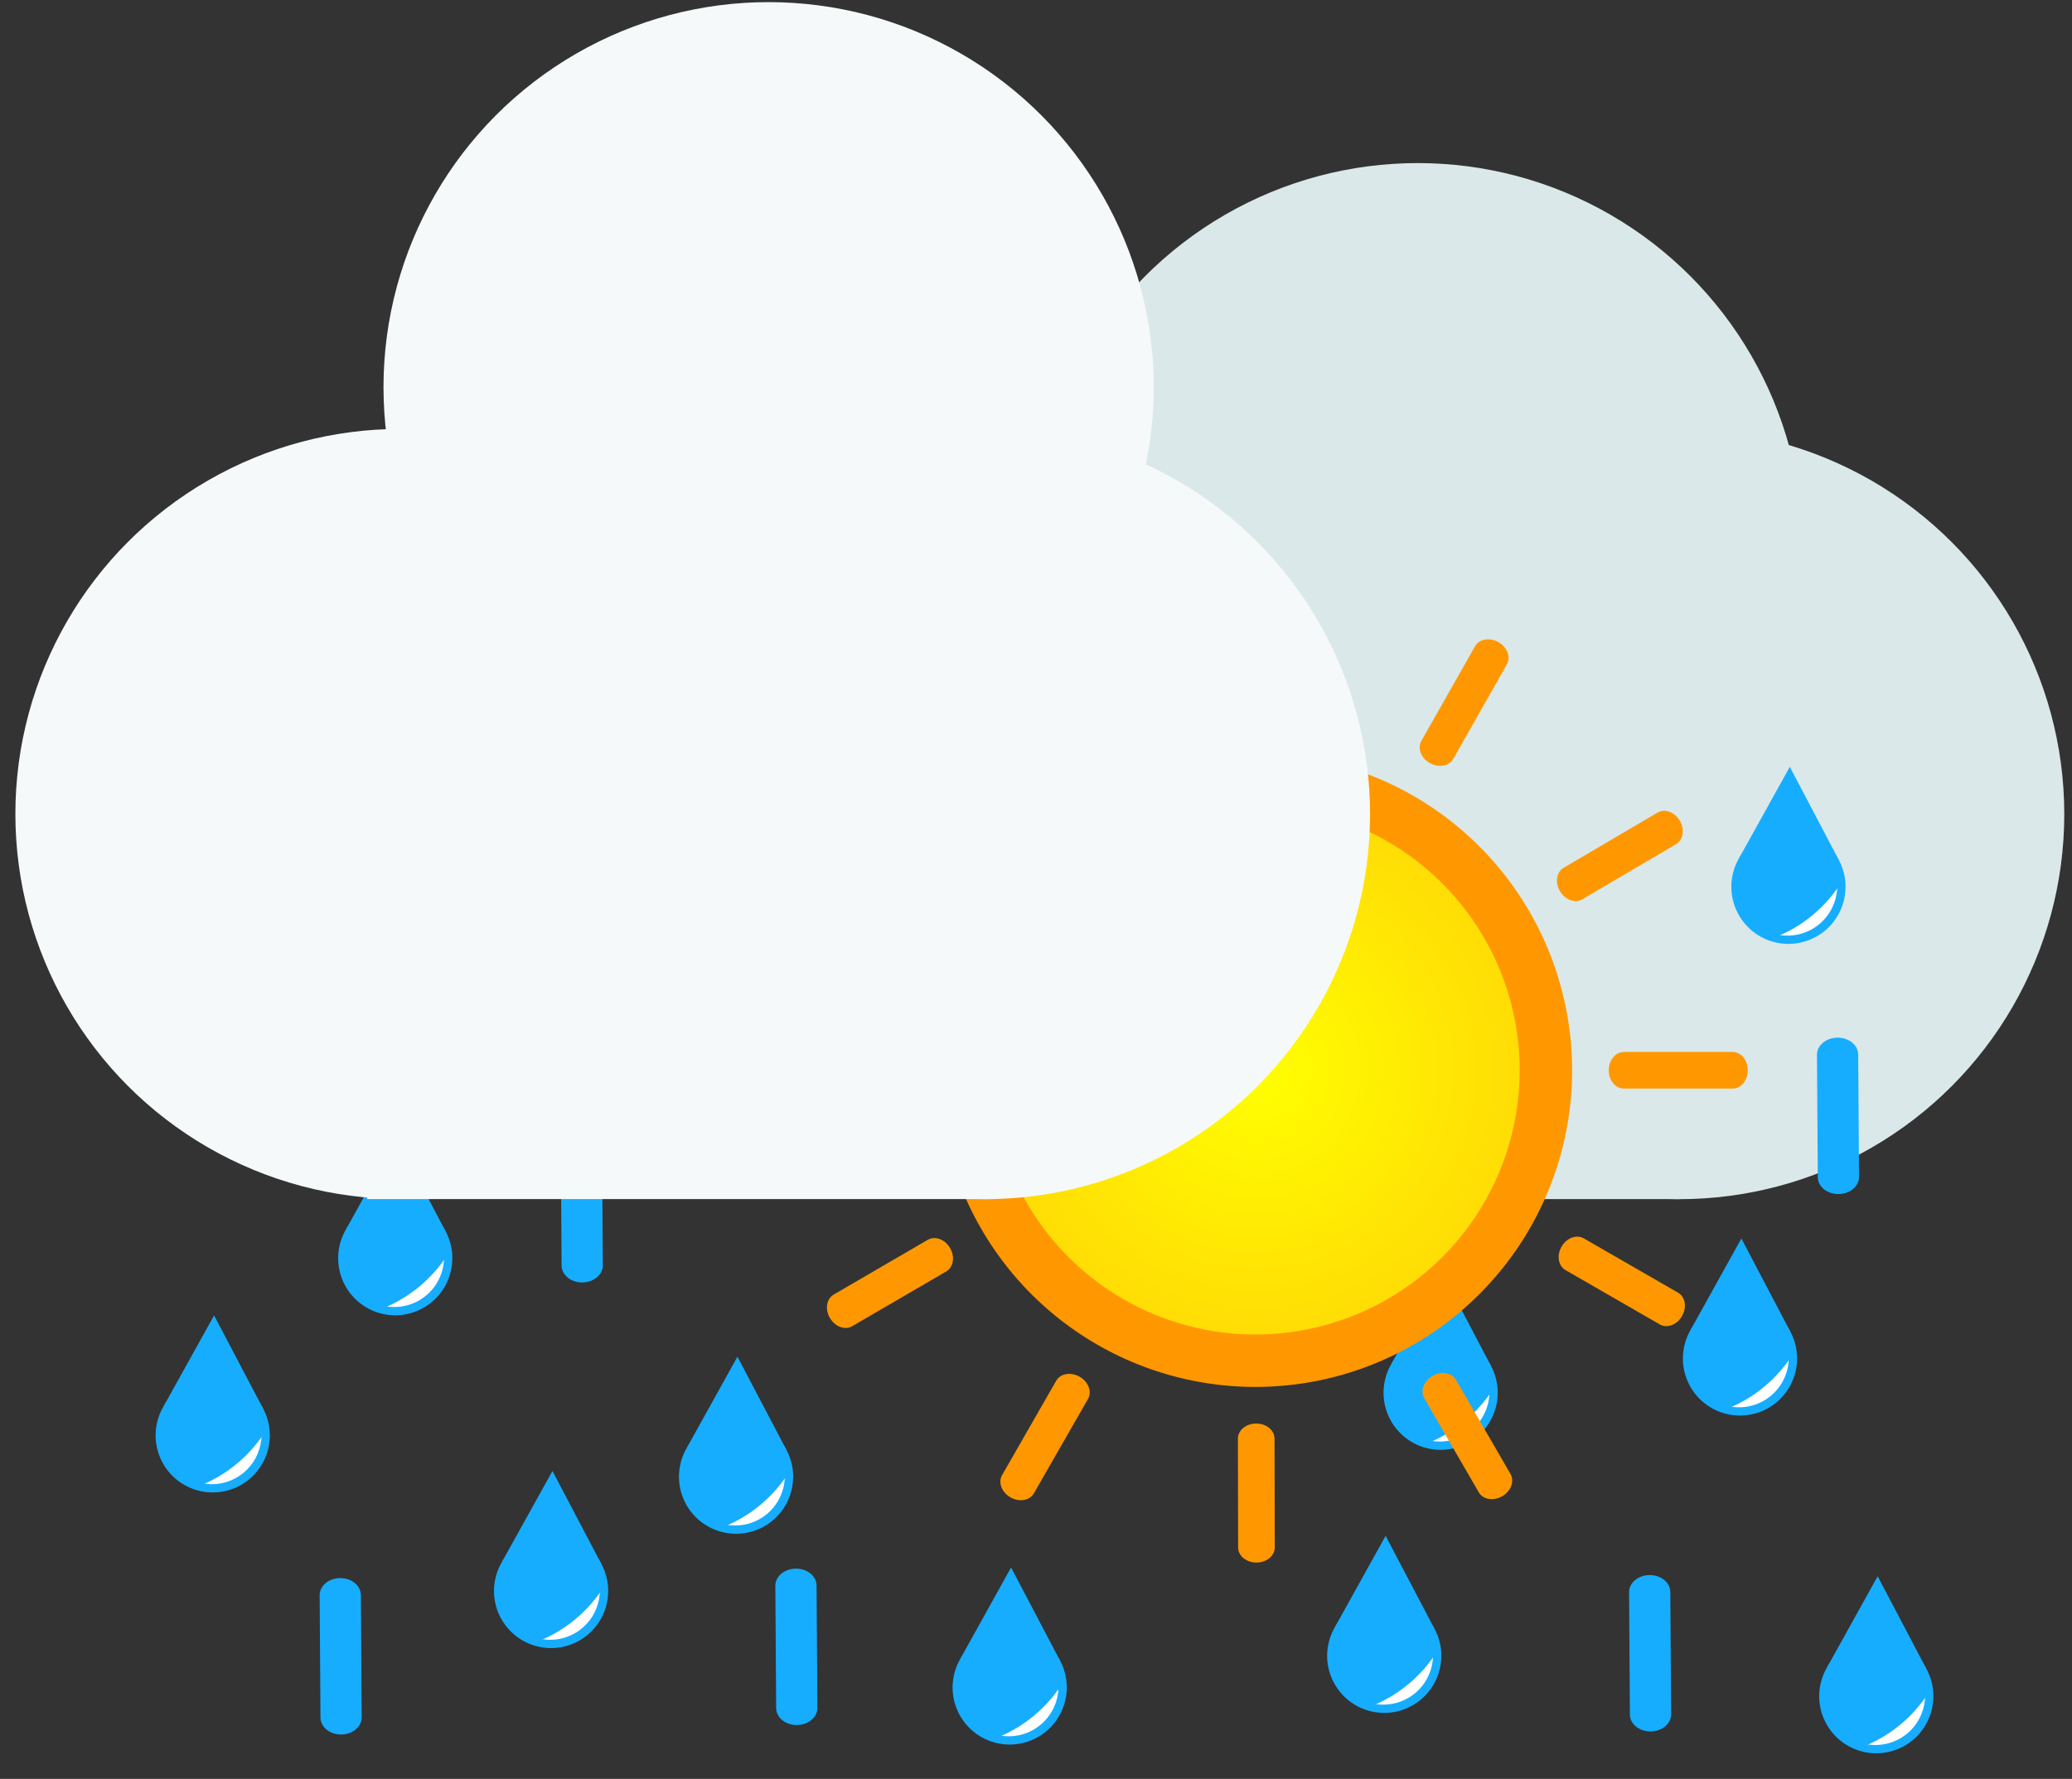 <?xml version="1.0" encoding="UTF-8" standalone="no"?>
<!-- Created with Inkscape (http://www.inkscape.org/) -->

<svg
   width="269"
   height="231"
   viewBox="0 0 71.173 61.119"
   version="1.1"
   id="svg5"
   inkscape:version="1.2.2 (732a01da63, 2022-12-09)"
   sodipodi:docname="Cloud - rainy - sunny.svg"
   inkscape:export-filename="Cloud - rainy - sunny.png"
   inkscape:export-xdpi="96"
   inkscape:export-ydpi="96"
   xmlns:inkscape="http://www.inkscape.org/namespaces/inkscape"
   xmlns:sodipodi="http://sodipodi.sourceforge.net/DTD/sodipodi-0.dtd"
   xmlns:xlink="http://www.w3.org/1999/xlink"
   xmlns="http://www.w3.org/2000/svg"
   xmlns:svg="http://www.w3.org/2000/svg">
  <rect x="0" y="0" width="71.173" height="61.119" fill="#333333" stroke="none"/>
  <sodipodi:namedview
     id="namedview7"
     pagecolor="#ffffff"
     bordercolor="#000000"
     borderopacity="0.25"
     inkscape:showpageshadow="2"
     inkscape:pageopacity="0.0"
     inkscape:pagecheckerboard="0"
     inkscape:deskcolor="#d1d1d1"
     inkscape:document-units="mm"
     showgrid="false"
     inkscape:zoom="2.8284272"
     inkscape:cx="84.145705"
     inkscape:cy="96.69685"
     inkscape:window-width="1718"
     inkscape:window-height="1360"
     inkscape:window-x="1913"
     inkscape:window-y="0"
     inkscape:window-maximized="0"
     inkscape:current-layer="layer1" />
  <defs
     id="defs2">
    <radialGradient
       inkscape:collect="always"
       xlink:href="#linearGradient4260"
       id="radialGradient4262"
       cx="35.586"
       cy="35.586"
       fx="35.586"
       fy="35.586"
       r="17.835"
       gradientUnits="userSpaceOnUse"
       gradientTransform="matrix(0.927,0,0,0.927,2.591,2.591)" />
    <linearGradient
       inkscape:collect="always"
       id="linearGradient4260">
      <stop
         style="stop-color:#ffff00;stop-opacity:1;"
         offset="0"
         id="stop4256" />
      <stop
         style="stop-color:#ffdd05;stop-opacity:1;"
         offset="1"
         id="stop4258" />
    </linearGradient>
  </defs>
  <g
     inkscape:label="Lager 1"
     inkscape:groupmode="layer"
     id="layer1">
    <path
       style="fill:#16adff;fill-opacity:1;stroke:#000000;stroke-width:0"
       id="path1755-6-37"
       sodipodi:type="arc"
       sodipodi:cx="49.484951"
       sodipodi:cy="47.852905"
       sodipodi:rx="1.9607714"
       sodipodi:ry="1.960771"
       sodipodi:start="0"
       sodipodi:end="6.2743672"
       sodipodi:open="true"
       sodipodi:arc-type="arc"
       d="m 51.446,47.853 a 1.961,1.961 0 0 1 -1.956,1.961 1.961,1.961 0 0 1 -1.965,-1.952 1.961,1.961 0 0 1 1.948,-1.969 1.961,1.961 0 0 1 1.974,1.943" />
    <path
       style="fill:#16adff;fill-opacity:1;stroke:#000000;stroke-width:0"
       d="m 47.799,46.852 3.417,0.08 -1.683,-3.202 z"
       id="path2817-2-7"
       sodipodi:nodetypes="cccc" />
    <path
       style="fill:#ffffff;fill-opacity:1;stroke:#000000;stroke-width:0"
       id="path3537-1-75"
       sodipodi:type="arc"
       sodipodi:cx="49.455467"
       sodipodi:cy="47.825111"
       sodipodi:rx="1.7045341"
       sodipodi:ry="1.7045342"
       sodipodi:start="0"
       sodipodi:end="1.7557802"
       sodipodi:arc-type="arc"
       d="m 51.16,47.825 a 1.705,1.705 0 0 1 -0.616,1.311 1.705,1.705 0 0 1 -1.402,0.364"
       sodipodi:open="true" />
    <path
       style="fill:#16adff;fill-opacity:1;stroke:#000000;stroke-width:0"
       id="path3543-3-4"
       sodipodi:type="arc"
       sodipodi:cx="63.847054"
       sodipodi:cy="14.516035"
       sodipodi:rx="4.661448"
       sodipodi:ry="4.7114367"
       sodipodi:start="0"
       sodipodi:end="0.69665758"
       sodipodi:open="true"
       sodipodi:arc-type="arc"
       d="m 68.509,14.516 a 4.661,4.711 0 0 1 -1.086,3.023"
       transform="rotate(30.867)" />
    <circle
       style="fill:#dae8e9;fill-opacity:1;stroke:#040000;stroke-width:0"
       id="path234-9"
       cy="27.973"
       cx="57.679"
       r="13.229" />
    <circle
       style="fill:#dae8e9;fill-opacity:1;stroke:#040000;stroke-width:0"
       id="path234-9-1"
       cy="18.832"
       cx="48.7"
       r="13.229" />
    <rect
       style="fill:#dae8e9;fill-opacity:1;stroke:#040000;stroke-width:0"
       id="rect1098"
       width="23.848"
       height="26.455"
       x="33.831"
       y="14.744" />
    <path
       id="rect4340-31-1"
       style="fill:#16adff;fill-opacity:1;stroke:#000000;stroke-width:0"
       d="m 63.117,35.653 c 0.392,-0.003 0.709,0.256 0.712,0.58 l 0.028,4.204 c 0.002,0.324 -0.312,0.586 -0.704,0.589 -0.392,0.003 -0.709,-0.256 -0.712,-0.58 l -0.028,-4.204 c -0.002,-0.324 0.312,-0.586 0.704,-0.589 z" />
    <path
       id="rect4340-31-4"
       style="fill:#16adff;fill-opacity:1;stroke:#000000;stroke-width:0"
       d="m 56.663,54.117 c 0.392,-0.003 0.709,0.256 0.712,0.58 l 0.028,4.204 c 0.002,0.324 -0.312,0.586 -0.704,0.589 -0.392,0.003 -0.709,-0.256 -0.712,-0.58 l -0.028,-4.204 c -0.002,-0.324 0.312,-0.586 0.704,-0.589 z" />
    <path
       style="fill:#16adff;fill-opacity:1;stroke:#000000;stroke-width:0"
       id="path1755"
       sodipodi:type="arc"
       sodipodi:cx="42.925003"
       sodipodi:cy="37.655472"
       sodipodi:rx="1.9607714"
       sodipodi:ry="1.960771"
       sodipodi:start="0"
       sodipodi:end="6.2743672"
       sodipodi:open="true"
       sodipodi:arc-type="arc"
       d="m 44.886,37.655 a 1.961,1.961 0 0 1 -1.956,1.961 1.961,1.961 0 0 1 -1.965,-1.952 1.961,1.961 0 0 1 1.948,-1.969 1.961,1.961 0 0 1 1.974,1.943" />
    <path
       style="fill:#16adff;fill-opacity:1;stroke:#000000;stroke-width:0"
       d="m 41.239,36.655 3.417,0.08 -1.683,-3.202 z"
       id="path2817"
       sodipodi:nodetypes="cccc" />
    <path
       style="fill:#ffffff;fill-opacity:1;stroke:#000000;stroke-width:0"
       id="path3537"
       sodipodi:type="arc"
       sodipodi:cx="42.895527"
       sodipodi:cy="37.62767"
       sodipodi:rx="1.7045341"
       sodipodi:ry="1.7045342"
       sodipodi:start="0"
       sodipodi:end="1.7557802"
       sodipodi:arc-type="arc"
       d="m 44.6,37.628 a 1.705,1.705 0 0 1 -0.616,1.311 1.705,1.705 0 0 1 -1.402,0.364"
       sodipodi:open="true" />
    <path
       style="fill:#16adff;fill-opacity:1;stroke:#000000;stroke-width:0"
       id="path3543"
       sodipodi:type="arc"
       sodipodi:cx="52.984486"
       sodipodi:cy="9.1285686"
       sodipodi:rx="4.661448"
       sodipodi:ry="4.7114367"
       sodipodi:start="0"
       sodipodi:end="0.69665758"
       sodipodi:open="true"
       sodipodi:arc-type="arc"
       d="M 57.646,9.129 A 4.661,4.711 0 0 1 56.56,12.152"
       transform="rotate(30.867)" />
    <path
       style="fill:#16adff;fill-opacity:1;stroke:#000000;stroke-width:0"
       id="path1755-6"
       sodipodi:type="arc"
       sodipodi:cx="59.768448"
       sodipodi:cy="46.675392"
       sodipodi:rx="1.9607714"
       sodipodi:ry="1.960771"
       sodipodi:start="0"
       sodipodi:end="6.2743672"
       sodipodi:open="true"
       sodipodi:arc-type="arc"
       d="m 61.729,46.675 a 1.961,1.961 0 0 1 -1.956,1.961 1.961,1.961 0 0 1 -1.965,-1.952 1.961,1.961 0 0 1 1.948,-1.969 1.961,1.961 0 0 1 1.974,1.943" />
    <path
       style="fill:#16adff;fill-opacity:1;stroke:#000000;stroke-width:0"
       d="m 58.082,45.675 3.417,0.08 -1.683,-3.202 z"
       id="path2817-2"
       sodipodi:nodetypes="cccc" />
    <path
       style="fill:#ffffff;fill-opacity:1;stroke:#000000;stroke-width:0"
       id="path3537-1"
       sodipodi:type="arc"
       sodipodi:cx="59.738964"
       sodipodi:cy="46.647598"
       sodipodi:rx="1.7045341"
       sodipodi:ry="1.7045342"
       sodipodi:start="0"
       sodipodi:end="1.7557802"
       sodipodi:arc-type="arc"
       d="m 61.443,46.648 a 1.705,1.705 0 0 1 -0.616,1.311 1.705,1.705 0 0 1 -1.402,0.364"
       sodipodi:open="true" />
    <path
       style="fill:#16adff;fill-opacity:1;stroke:#000000;stroke-width:0"
       id="path3543-3"
       sodipodi:type="arc"
       sodipodi:cx="72.069847"
       sodipodi:cy="8.2293472"
       sodipodi:rx="4.661448"
       sodipodi:ry="4.7114367"
       sodipodi:start="0"
       sodipodi:end="0.69665758"
       sodipodi:open="true"
       sodipodi:arc-type="arc"
       d="M 76.731,8.229 A 4.661,4.711 0 0 1 75.645,11.252"
       transform="rotate(30.867)" />
    <path
       style="fill:#16adff;fill-opacity:1;stroke:#000000;stroke-width:0"
       id="path1755-6-7"
       sodipodi:type="arc"
       sodipodi:cx="61.432129"
       sodipodi:cy="30.469381"
       sodipodi:rx="1.9607714"
       sodipodi:ry="1.960771"
       sodipodi:start="0"
       sodipodi:end="6.2743672"
       sodipodi:open="true"
       sodipodi:arc-type="arc"
       d="m 63.393,30.469 a 1.961,1.961 0 0 1 -1.956,1.961 1.961,1.961 0 0 1 -1.965,-1.952 1.961,1.961 0 0 1 1.948,-1.969 1.961,1.961 0 0 1 1.974,1.943" />
    <path
       style="fill:#16adff;fill-opacity:1;stroke:#000000;stroke-width:0"
       d="m 59.746,29.469 3.417,0.08 -1.683,-3.202 z"
       id="path2817-2-3"
       sodipodi:nodetypes="cccc" />
    <path
       style="fill:#ffffff;fill-opacity:1;stroke:#000000;stroke-width:0"
       id="path3537-1-2"
       sodipodi:type="arc"
       sodipodi:cx="61.402657"
       sodipodi:cy="30.441584"
       sodipodi:rx="1.7045341"
       sodipodi:ry="1.7045342"
       sodipodi:start="0"
       sodipodi:end="1.7557802"
       sodipodi:arc-type="arc"
       d="M 63.107,30.442 A 1.705,1.705 0 0 1 62.491,31.753 1.705,1.705 0 0 1 61.089,32.117"
       sodipodi:open="true" />
    <path
       style="fill:#16adff;fill-opacity:1;stroke:#000000;stroke-width:0"
       id="path3543-3-3"
       sodipodi:type="arc"
       sodipodi:cx="65.183372"
       sodipodi:cy="-6.5347705"
       sodipodi:rx="4.661448"
       sodipodi:ry="4.7114367"
       sodipodi:start="0"
       sodipodi:end="0.69665758"
       sodipodi:open="true"
       sodipodi:arc-type="arc"
       d="M 69.845,-6.535 A 4.661,4.711 0 0 1 68.759,-3.512"
       transform="rotate(30.867)" />
    <path
       style="fill:#16adff;fill-opacity:1;stroke:#000000;stroke-width:0"
       id="path1755-63"
       sodipodi:type="arc"
       sodipodi:cx="47.548359"
       sodipodi:cy="56.891407"
       sodipodi:rx="1.9607714"
       sodipodi:ry="1.960771"
       sodipodi:start="0"
       sodipodi:end="6.2743672"
       sodipodi:open="true"
       sodipodi:arc-type="arc"
       d="m 49.509,56.891 a 1.961,1.961 0 0 1 -1.956,1.961 1.961,1.961 0 0 1 -1.965,-1.952 1.961,1.961 0 0 1 1.948,-1.969 1.961,1.961 0 0 1 1.974,1.943" />
    <path
       style="fill:#16adff;fill-opacity:1;stroke:#000000;stroke-width:0"
       d="m 45.862,55.891 3.417,0.08 -1.683,-3.202 z"
       id="path2817-1"
       sodipodi:nodetypes="cccc" />
    <path
       style="fill:#ffffff;fill-opacity:1;stroke:#000000;stroke-width:0"
       id="path3537-5"
       sodipodi:type="arc"
       sodipodi:cx="47.518875"
       sodipodi:cy="56.863613"
       sodipodi:rx="1.7045341"
       sodipodi:ry="1.7045342"
       sodipodi:start="0"
       sodipodi:end="1.7557802"
       sodipodi:arc-type="arc"
       d="M 49.223,56.864 A 1.705,1.705 0 0 1 48.608,58.175 1.705,1.705 0 0 1 47.205,58.539"
       sodipodi:open="true" />
    <path
       style="fill:#16adff;fill-opacity:1;stroke:#000000;stroke-width:0"
       id="path3543-8"
       sodipodi:type="arc"
       sodipodi:cx="66.821968"
       sodipodi:cy="23.267878"
       sodipodi:rx="4.661448"
       sodipodi:ry="4.7114367"
       sodipodi:start="0"
       sodipodi:end="0.69665758"
       sodipodi:open="true"
       sodipodi:arc-type="arc"
       d="m 71.483,23.268 a 4.661,4.711 0 0 1 -1.086,3.023"
       transform="rotate(30.867)" />
    <path
       style="fill:#16adff;fill-opacity:1;stroke:#000000;stroke-width:0"
       id="path1755-5"
       sodipodi:type="arc"
       sodipodi:cx="64.450455"
       sodipodi:cy="58.279156"
       sodipodi:rx="1.9607714"
       sodipodi:ry="1.960771"
       sodipodi:start="0"
       sodipodi:end="6.2743672"
       sodipodi:open="true"
       sodipodi:arc-type="arc"
       d="m 66.411,58.279 a 1.961,1.961 0 0 1 -1.956,1.961 1.961,1.961 0 0 1 -1.965,-1.952 1.961,1.961 0 0 1 1.948,-1.969 1.961,1.961 0 0 1 1.974,1.943" />
    <path
       style="fill:#16adff;fill-opacity:1;stroke:#000000;stroke-width:0"
       d="m 62.764,57.279 3.417,0.08 -1.683,-3.202 z"
       id="path2817-5"
       sodipodi:nodetypes="cccc" />
    <path
       style="fill:#ffffff;fill-opacity:1;stroke:#000000;stroke-width:0"
       id="path3537-8"
       sodipodi:type="arc"
       sodipodi:cx="64.420975"
       sodipodi:cy="58.251366"
       sodipodi:rx="1.7045341"
       sodipodi:ry="1.7045342"
       sodipodi:start="0"
       sodipodi:end="1.7557802"
       sodipodi:arc-type="arc"
       d="m 66.126,58.251 a 1.705,1.705 0 0 1 -0.616,1.311 1.705,1.705 0 0 1 -1.402,0.364"
       sodipodi:open="true" />
    <path
       style="fill:#16adff;fill-opacity:1;stroke:#000000;stroke-width:0"
       id="path3543-30"
       sodipodi:type="arc"
       sodipodi:cx="82.04203"
       sodipodi:cy="15.787423"
       sodipodi:rx="4.661448"
       sodipodi:ry="4.7114367"
       sodipodi:start="0"
       sodipodi:end="0.69665758"
       sodipodi:open="true"
       sodipodi:arc-type="arc"
       d="m 86.703,15.787 a 4.661,4.711 0 0 1 -1.086,3.023"
       transform="rotate(30.867)" />
    <path
       id="rect4340-31-5"
       style="fill:#16adff;fill-opacity:1;stroke:#000000;stroke-width:0"
       d="m 7.783,33.337 c 0.392,-0.003 0.709,0.256 0.712,0.58 l 0.028,4.204 c 0.002,0.324 -0.312,0.586 -0.704,0.589 -0.392,0.003 -0.709,-0.256 -0.712,-0.58 l -0.028,-4.204 c -0.002,-0.324 0.312,-0.586 0.704,-0.589 z" />
    <path
       id="rect4340-31-1-8"
       style="fill:#16adff;fill-opacity:1;stroke:#000000;stroke-width:0"
       d="m 19.967,38.69 c 0.392,-0.003 0.709,0.256 0.712,0.58 l 0.028,4.204 c 0.002,0.324 -0.312,0.586 -0.704,0.589 -0.392,0.003 -0.709,-0.256 -0.712,-0.58 l -0.028,-4.204 c -0.002,-0.324 0.312,-0.586 0.704,-0.589 z" />
    <path
       id="rect4340-31-4-4"
       style="fill:#16adff;fill-opacity:1;stroke:#000000;stroke-width:0"
       d="m 11.684,54.221 c 0.392,-0.003 0.709,0.256 0.712,0.58 l 0.028,4.204 c 0.002,0.324 -0.312,0.586 -0.704,0.589 -0.392,0.003 -0.709,-0.256 -0.712,-0.58 l -0.028,-4.204 c -0.002,-0.324 0.312,-0.586 0.704,-0.589 z" />
    <path
       style="fill:#16adff;fill-opacity:1;stroke:#000000;stroke-width:0"
       id="path1755-6-6"
       sodipodi:type="arc"
       sodipodi:cx="13.576229"
       sodipodi:cy="43.229866"
       sodipodi:rx="1.9607714"
       sodipodi:ry="1.960771"
       sodipodi:start="0"
       sodipodi:end="6.2743672"
       sodipodi:open="true"
       sodipodi:arc-type="arc"
       d="m 15.537,43.23 a 1.961,1.961 0 0 1 -1.956,1.961 1.961,1.961 0 0 1 -1.965,-1.952 1.961,1.961 0 0 1 1.948,-1.969 1.961,1.961 0 0 1 1.974,1.943" />
    <path
       style="fill:#16adff;fill-opacity:1;stroke:#000000;stroke-width:0"
       d="m 11.89,42.229 3.417,0.08 -1.683,-3.202 z"
       id="path2817-2-5"
       sodipodi:nodetypes="cccc" />
    <path
       style="fill:#ffffff;fill-opacity:1;stroke:#000000;stroke-width:0"
       id="path3537-1-3"
       sodipodi:type="arc"
       sodipodi:cx="13.546741"
       sodipodi:cy="43.202072"
       sodipodi:rx="1.7045341"
       sodipodi:ry="1.7045342"
       sodipodi:start="0"
       sodipodi:end="1.7557802"
       sodipodi:arc-type="arc"
       d="m 15.251,43.202 a 1.705,1.705 0 0 1 -0.616,1.311 1.705,1.705 0 0 1 -1.402,0.364"
       sodipodi:open="true" />
    <path
       style="fill:#16adff;fill-opacity:1;stroke:#000000;stroke-width:0"
       id="path3543-3-12"
       sodipodi:type="arc"
       sodipodi:cx="30.652651"
       sodipodi:cy="28.970821"
       sodipodi:rx="4.661448"
       sodipodi:ry="4.7114367"
       sodipodi:start="0"
       sodipodi:end="0.69665758"
       sodipodi:open="true"
       sodipodi:arc-type="arc"
       d="m 35.314,28.971 a 4.661,4.711 0 0 1 -1.086,3.023"
       transform="rotate(30.867)" />
    <path
       style="fill:#16adff;fill-opacity:1;stroke:#000000;stroke-width:0"
       id="path1755-6-7-5"
       sodipodi:type="arc"
       sodipodi:cx="21.691713"
       sodipodi:cy="35.625568"
       sodipodi:rx="1.9607714"
       sodipodi:ry="1.960771"
       sodipodi:start="0"
       sodipodi:end="6.2743672"
       sodipodi:open="true"
       sodipodi:arc-type="arc"
       d="m 23.652,35.626 a 1.961,1.961 0 0 1 -1.956,1.961 1.961,1.961 0 0 1 -1.965,-1.952 1.961,1.961 0 0 1 1.948,-1.969 1.961,1.961 0 0 1 1.974,1.943" />
    <path
       style="fill:#16adff;fill-opacity:1;stroke:#000000;stroke-width:0"
       d="m 20.005,34.625 3.417,0.08 -1.683,-3.202 z"
       id="path2817-2-3-5"
       sodipodi:nodetypes="cccc" />
    <path
       style="fill:#ffffff;fill-opacity:1;stroke:#000000;stroke-width:0"
       id="path3537-1-2-2"
       sodipodi:type="arc"
       sodipodi:cx="21.662241"
       sodipodi:cy="35.597771"
       sodipodi:rx="1.7045341"
       sodipodi:ry="1.7045342"
       sodipodi:start="0"
       sodipodi:end="1.7557802"
       sodipodi:arc-type="arc"
       d="m 23.367,35.598 a 1.705,1.705 0 0 1 -0.616,1.311 1.705,1.705 0 0 1 -1.402,0.364"
       sodipodi:open="true" />
    <path
       style="fill:#16adff;fill-opacity:1;stroke:#000000;stroke-width:0"
       id="path3543-3-3-9"
       sodipodi:type="arc"
       sodipodi:cx="33.717251"
       sodipodi:cy="18.279945"
       sodipodi:rx="4.661448"
       sodipodi:ry="4.7114367"
       sodipodi:start="0"
       sodipodi:end="0.69665758"
       sodipodi:open="true"
       sodipodi:arc-type="arc"
       d="m 38.379,18.28 a 4.661,4.711 0 0 1 -1.086,3.023"
       transform="rotate(30.867)" />
    <path
       style="fill:#16adff;fill-opacity:1;stroke:#000000;stroke-width:0"
       id="path1755-4-3"
       sodipodi:type="arc"
       sodipodi:cx="7.3070312"
       sodipodi:cy="49.317009"
       sodipodi:rx="1.9607714"
       sodipodi:ry="1.960771"
       sodipodi:start="0"
       sodipodi:end="6.2743672"
       sodipodi:open="true"
       sodipodi:arc-type="arc"
       d="M 9.268,49.317 A 1.961,1.961 0 0 1 7.311,51.278 1.961,1.961 0 0 1 5.346,49.326 1.961,1.961 0 0 1 7.294,47.356 1.961,1.961 0 0 1 9.268,49.3" />
    <path
       style="fill:#16adff;fill-opacity:1;stroke:#000000;stroke-width:0"
       d="M 5.621,48.316 9.037,48.397 7.354,45.195 Z"
       id="path2817-24-9"
       sodipodi:nodetypes="cccc" />
    <path
       style="fill:#ffffff;fill-opacity:1;stroke:#000000;stroke-width:0"
       id="path3537-6-2"
       sodipodi:type="arc"
       sodipodi:cx="7.2775474"
       sodipodi:cy="49.289215"
       sodipodi:rx="1.7045341"
       sodipodi:ry="1.7045342"
       sodipodi:start="0"
       sodipodi:end="1.7557802"
       sodipodi:arc-type="arc"
       d="M 8.982,49.289 A 1.705,1.705 0 0 1 8.366,50.601 1.705,1.705 0 0 1 6.964,50.965"
       sodipodi:open="true" />
    <path
       style="fill:#16adff;fill-opacity:1;stroke:#000000;stroke-width:0"
       id="path3543-7-1"
       sodipodi:type="arc"
       sodipodi:cx="28.394459"
       sodipodi:cy="37.412182"
       sodipodi:rx="4.661448"
       sodipodi:ry="4.7114367"
       sodipodi:start="0"
       sodipodi:end="0.69665758"
       sodipodi:open="true"
       sodipodi:arc-type="arc"
       d="m 33.056,37.412 a 4.661,4.711 0 0 1 -1.086,3.023"
       transform="rotate(30.867)" />
    <path
       style="fill:#16adff;fill-opacity:1;stroke:#000000;stroke-width:0"
       id="path1755-5-4"
       sodipodi:type="arc"
       sodipodi:cx="18.929092"
       sodipodi:cy="54.663734"
       sodipodi:rx="1.9607714"
       sodipodi:ry="1.960771"
       sodipodi:start="0"
       sodipodi:end="6.2743672"
       sodipodi:open="true"
       sodipodi:arc-type="arc"
       d="m 20.89,54.664 a 1.961,1.961 0 0 1 -1.956,1.961 1.961,1.961 0 0 1 -1.965,-1.952 1.961,1.961 0 0 1 1.948,-1.969 1.961,1.961 0 0 1 1.974,1.943" />
    <path
       style="fill:#16adff;fill-opacity:1;stroke:#000000;stroke-width:0"
       d="m 17.243,53.663 3.417,0.08 -1.683,-3.202 z"
       id="path2817-5-7"
       sodipodi:nodetypes="cccc" />
    <path
       style="fill:#ffffff;fill-opacity:1;stroke:#000000;stroke-width:0"
       id="path3537-8-0"
       sodipodi:type="arc"
       sodipodi:cx="18.899612"
       sodipodi:cy="54.635944"
       sodipodi:rx="1.7045341"
       sodipodi:ry="1.7045342"
       sodipodi:start="0"
       sodipodi:end="1.7557802"
       sodipodi:arc-type="arc"
       d="m 20.604,54.636 a 1.705,1.705 0 0 1 -0.616,1.311 1.705,1.705 0 0 1 -1.402,0.364"
       sodipodi:open="true" />
    <path
       style="fill:#16adff;fill-opacity:1;stroke:#000000;stroke-width:0"
       id="path3543-30-4"
       sodipodi:type="arc"
       sodipodi:cx="41.113506"
       sodipodi:cy="36.038876"
       sodipodi:rx="4.661448"
       sodipodi:ry="4.7114367"
       sodipodi:start="0"
       sodipodi:end="0.69665758"
       sodipodi:open="true"
       sodipodi:arc-type="arc"
       d="m 45.775,36.039 a 4.661,4.711 0 0 1 -1.086,3.023"
       transform="rotate(30.867)" />
    <path
       id="rect4340-31-4-7"
       style="fill:#16adff;fill-opacity:1;stroke:#000000;stroke-width:0"
       d="m 27.337,53.896 c 0.392,-0.003 0.709,0.256 0.712,0.58 l 0.028,4.204 c 0.002,0.324 -0.312,0.586 -0.704,0.589 -0.392,0.003 -0.709,-0.256 -0.712,-0.58 l -0.028,-4.204 c -0.002,-0.324 0.312,-0.586 0.704,-0.589 z" />
    <path
       style="fill:#16adff;fill-opacity:1;stroke:#000000;stroke-width:0"
       id="path1755-6-3"
       sodipodi:type="arc"
       sodipodi:cx="25.282785"
       sodipodi:cy="50.73661"
       sodipodi:rx="1.9607714"
       sodipodi:ry="1.960771"
       sodipodi:start="0"
       sodipodi:end="6.2743672"
       sodipodi:open="true"
       sodipodi:arc-type="arc"
       d="m 27.244,50.737 a 1.961,1.961 0 0 1 -1.956,1.961 1.961,1.961 0 0 1 -1.965,-1.952 1.961,1.961 0 0 1 1.948,-1.969 1.961,1.961 0 0 1 1.974,1.943" />
    <path
       style="fill:#16adff;fill-opacity:1;stroke:#000000;stroke-width:0"
       d="m 23.597,49.736 3.417,0.08 -1.683,-3.202 z"
       id="path2817-2-8"
       sodipodi:nodetypes="cccc" />
    <path
       style="fill:#ffffff;fill-opacity:1;stroke:#000000;stroke-width:0"
       id="path3537-1-7"
       sodipodi:type="arc"
       sodipodi:cx="25.253302"
       sodipodi:cy="50.70882"
       sodipodi:rx="1.7045341"
       sodipodi:ry="1.7045342"
       sodipodi:start="0"
       sodipodi:end="1.7557802"
       sodipodi:arc-type="arc"
       d="m 26.958,50.709 a 1.705,1.705 0 0 1 -0.616,1.311 1.705,1.705 0 0 1 -1.402,0.364"
       sodipodi:open="true" />
    <path
       style="fill:#16adff;fill-opacity:1;stroke:#000000;stroke-width:0"
       id="path3543-3-1"
       sodipodi:type="arc"
       sodipodi:cx="44.552425"
       sodipodi:cy="29.408236"
       sodipodi:rx="4.661448"
       sodipodi:ry="4.7114367"
       sodipodi:start="0"
       sodipodi:end="0.69665758"
       sodipodi:open="true"
       sodipodi:arc-type="arc"
       d="m 49.214,29.408 a 4.661,4.711 0 0 1 -1.086,3.023"
       transform="rotate(30.867)" />
    <path
       style="fill:#16adff;fill-opacity:1;stroke:#000000;stroke-width:0"
       id="path1755-6-7-7"
       sodipodi:type="arc"
       sodipodi:cx="35.779522"
       sodipodi:cy="34.004196"
       sodipodi:rx="1.9607714"
       sodipodi:ry="1.960771"
       sodipodi:start="0"
       sodipodi:end="6.2743672"
       sodipodi:open="true"
       sodipodi:arc-type="arc"
       d="m 37.74,34.004 a 1.961,1.961 0 0 1 -1.956,1.961 1.961,1.961 0 0 1 -1.965,-1.952 1.961,1.961 0 0 1 1.948,-1.969 1.961,1.961 0 0 1 1.974,1.943" />
    <path
       style="fill:#16adff;fill-opacity:1;stroke:#000000;stroke-width:0"
       d="m 34.093,33.004 3.417,0.08 -1.683,-3.202 z"
       id="path2817-2-3-2"
       sodipodi:nodetypes="cccc" />
    <path
       style="fill:#ffffff;fill-opacity:1;stroke:#000000;stroke-width:0"
       id="path3537-1-2-5"
       sodipodi:type="arc"
       sodipodi:cx="35.750046"
       sodipodi:cy="33.976395"
       sodipodi:rx="1.7045341"
       sodipodi:ry="1.7045342"
       sodipodi:start="0"
       sodipodi:end="1.7557802"
       sodipodi:arc-type="arc"
       d="m 37.455,33.976 a 1.705,1.705 0 0 1 -0.616,1.311 1.705,1.705 0 0 1 -1.402,0.364"
       sodipodi:open="true" />
    <path
       style="fill:#16adff;fill-opacity:1;stroke:#000000;stroke-width:0"
       id="path3543-3-3-8"
       sodipodi:type="arc"
       sodipodi:cx="44.977806"
       sodipodi:cy="9.6604576"
       sodipodi:rx="4.661448"
       sodipodi:ry="4.7114367"
       sodipodi:start="0"
       sodipodi:end="0.69665758"
       sodipodi:open="true"
       sodipodi:arc-type="arc"
       d="M 49.639,9.66 A 4.661,4.711 0 0 1 48.553,12.684"
       transform="rotate(30.867)" />
    <path
       style="fill:#16adff;fill-opacity:1;stroke:#000000;stroke-width:0"
       id="path1755-5-5"
       sodipodi:type="arc"
       sodipodi:cx="34.681892"
       sodipodi:cy="57.978649"
       sodipodi:rx="1.9607714"
       sodipodi:ry="1.960771"
       sodipodi:start="0"
       sodipodi:end="6.2743672"
       sodipodi:open="true"
       sodipodi:arc-type="arc"
       d="m 36.643,57.979 a 1.961,1.961 0 0 1 -1.956,1.961 1.961,1.961 0 0 1 -1.965,-1.952 1.961,1.961 0 0 1 1.948,-1.969 1.961,1.961 0 0 1 1.974,1.943" />
    <path
       style="fill:#16adff;fill-opacity:1;stroke:#000000;stroke-width:0"
       d="m 32.996,56.978 3.417,0.08 -1.683,-3.202 z"
       id="path2817-5-8"
       sodipodi:nodetypes="cccc" />
    <path
       style="fill:#ffffff;fill-opacity:1;stroke:#000000;stroke-width:0"
       id="path3537-8-4"
       sodipodi:type="arc"
       sodipodi:cx="34.652412"
       sodipodi:cy="57.950859"
       sodipodi:rx="1.7045341"
       sodipodi:ry="1.7045342"
       sodipodi:start="0"
       sodipodi:end="1.7557802"
       sodipodi:arc-type="arc"
       d="m 36.357,57.951 a 1.705,1.705 0 0 1 -0.616,1.311 1.705,1.705 0 0 1 -1.402,0.364"
       sodipodi:open="true" />
    <path
       style="fill:#16adff;fill-opacity:1;stroke:#000000;stroke-width:0"
       id="path3543-30-0"
       sodipodi:type="arc"
       sodipodi:cx="56.335777"
       sodipodi:cy="30.802269"
       sodipodi:rx="4.661448"
       sodipodi:ry="4.7114367"
       sodipodi:start="0"
       sodipodi:end="0.69665758"
       sodipodi:open="true"
       sodipodi:arc-type="arc"
       d="m 60.997,30.802 a 4.661,4.711 0 0 1 -1.086,3.023"
       transform="rotate(30.867)" />
    <g
       inkscape:label="Lager 1"
       inkscape:groupmode="layer"
       id="layer1-3"
       transform="matrix(0.549,0,0,0.549,23.586,17.236)">
      <path
         id="path3414"
         style="fill:#ff9800;stroke:#000000;stroke-width:0"
         d="M 55.403,35.586 A 19.817,19.817 0 0 1 35.63,55.403 19.817,19.817 0 0 1 15.77,35.674 19.817,19.817 0 0 1 35.455,15.77 19.817,19.817 0 0 1 55.402,35.412" />
      <path
         id="path2217"
         style="fill:url(#radialGradient4262);stroke:#536756;stroke-width:0"
         d="m 52.123,35.586 a 16.536,16.536 0 0 1 -16.5,16.536 A 16.536,16.536 0 0 1 19.05,35.659 16.536,16.536 0 0 1 35.477,19.05 16.536,16.536 0 0 1 52.122,35.441" />
      <path
         id="rect4340"
         style="fill:#ff9800;stroke:#000000;stroke-width:0"
         transform="rotate(90)"
         d="m 35.586,-66.395 c 0.635,0 1.146,0.422 1.146,0.946 v 6.808 c 0,0.524 -0.511,0.946 -1.146,0.946 -0.635,0 -1.146,-0.422 -1.146,-0.946 v -6.808 c 0,-0.524 0.511,-0.946 1.146,-0.946 z" />
      <path
         id="rect4340-5"
         style="fill:#ff9800;stroke:#000000;stroke-width:0"
         transform="rotate(119.958)"
         d="m 13.061,-79.411 c 0.635,0 1.146,0.422 1.146,0.946 v 6.808 c 0,0.524 -0.511,0.946 -1.146,0.946 -0.635,0 -1.146,-0.422 -1.146,-0.946 V -78.465 c 0,-0.524 0.511,-0.946 1.146,-0.946 z" />
      <path
         id="rect4340-0"
         style="fill:#ff9800;stroke:#000000;stroke-width:0"
         transform="rotate(149.916)"
         d="m -12.954,-79.439 c 0.635,0 1.146,0.422 1.146,0.946 v 6.808 c 0,0.524 -0.511,0.946 -1.146,0.946 -0.635,0 -1.146,-0.422 -1.146,-0.946 v -6.808 c 0,-0.524 0.511,-0.946 1.146,-0.946 z" />
      <path
         id="rect4340-02"
         style="fill:#ff9800;stroke:#000000;stroke-width:0"
         transform="rotate(179.874)"
         d="m -35.508,-66.473 c 0.635,0 1.146,0.422 1.146,0.946 v 6.808 c 0,0.524 -0.511,0.946 -1.146,0.946 -0.635,0 -1.146,-0.422 -1.146,-0.946 v -6.808 c 0,-0.524 0.511,-0.946 1.146,-0.946 z" />
      <path
         id="rect4340-6"
         style="fill:#ff9800;stroke:#000000;stroke-width:0"
         transform="rotate(-150.168)"
         d="m -48.574,-43.977 c 0.635,0 1.146,0.422 1.146,0.946 v 6.808 c 0,0.524 -0.511,0.946 -1.146,0.946 -0.635,0 -1.146,-0.422 -1.146,-0.946 v -6.808 c 0,-0.524 0.511,-0.946 1.146,-0.946 z" />
      <path
         id="rect4340-4"
         style="fill:#ff9800;stroke:#000000;stroke-width:0"
         transform="rotate(-120.211)"
         d="m -48.66,-17.961 c 0.635,0 1.146,0.422 1.146,0.946 v 6.808 c 0,0.524 -0.511,0.946 -1.146,0.946 -0.635,0 -1.146,-0.422 -1.146,-0.946 v -6.808 c 0,-0.524 0.511,-0.946 1.146,-0.946 z" />
      <path
         id="rect4340-66"
         style="fill:#ff9800;stroke:#000000;stroke-width:0"
         transform="rotate(-90.253)"
         d="m -35.743,4.621 c 0.635,0 1.146,0.422 1.146,0.946 v 6.808 c 0,0.524 -0.511,0.946 -1.146,0.946 -0.635,0 -1.146,-0.422 -1.146,-0.946 V 5.567 c 0,-0.524 0.511,-0.946 1.146,-0.946 z" />
      <path
         id="rect4340-9"
         style="fill:#ff9800;stroke:#000000;stroke-width:0"
         transform="rotate(-60.295)"
         d="m -13.275,17.736 c 0.635,0 1.146,0.422 1.146,0.946 v 6.808 c 0,0.524 -0.511,0.946 -1.146,0.946 -0.635,0 -1.146,-0.422 -1.146,-0.946 v -6.808 c 0,-0.524 0.511,-0.946 1.146,-0.946 z" />
      <path
         id="rect4340-3"
         style="fill:#ff9800;stroke:#000000;stroke-width:0"
         transform="rotate(-30.337)"
         d="m 12.74,17.88 c 0.635,0 1.146,0.422 1.146,0.946 v 6.808 c 0,0.524 -0.511,0.946 -1.146,0.946 -0.635,0 -1.146,-0.422 -1.146,-0.946 v -6.808 c 0,-0.524 0.511,-0.946 1.146,-0.946 z" />
      <path
         id="rect4340-31-6"
         style="fill:#ff9800;stroke:#000000;stroke-width:0"
         transform="rotate(-0.379)"
         d="m 35.35,5.013 c 0.635,0 1.146,0.422 1.146,0.946 v 6.808 c 0,0.524 -0.511,0.946 -1.146,0.946 -0.635,0 -1.146,-0.422 -1.146,-0.946 V 5.959 c 0,-0.524 0.511,-0.946 1.146,-0.946 z" />
      <path
         id="rect4340-7"
         style="fill:#ff9800;stroke:#000000;stroke-width:0"
         transform="rotate(29.579)"
         d="m 48.515,-17.426 c 0.635,0 1.146,0.422 1.146,0.946 v 6.808 c 0,0.524 -0.511,0.946 -1.146,0.946 -0.635,0 -1.146,-0.422 -1.146,-0.946 v -6.808 c 0,-0.524 0.511,-0.946 1.146,-0.946 z" />
      <path
         id="rect4340-67"
         style="fill:#ff9800;stroke:#000000;stroke-width:0"
         transform="rotate(59.537)"
         d="m 48.716,-43.44 c 0.635,0 1.146,0.422 1.146,0.946 v 6.808 c 0,0.524 -0.511,0.946 -1.146,0.946 -0.635,0 -1.146,-0.422 -1.146,-0.946 v -6.808 c 0,-0.524 0.511,-0.946 1.146,-0.946 z" />
    </g>
    <circle
       style="fill:#f6f9f9;fill-opacity:1;stroke:#040000;stroke-width:0"
       id="path234"
       cy="13.302"
       cx="26.402"
       r="13.229" />
    <circle
       style="fill:#f6f9f9;fill-opacity:1;stroke:#040000;stroke-width:0"
       id="path234-91"
       cy="27.972"
       cx="33.832"
       r="13.229" />
    <circle
       style="fill:#f6f9f9;fill-opacity:1;stroke:#040000;stroke-width:0"
       id="path234-91-9"
       cy="27.966"
       cx="13.757"
       r="13.229" />
    <rect
       style="fill:#f6f9f9;fill-opacity:1;stroke:#040000;stroke-width:0"
       id="rect1098-8"
       width="21.53"
       height="19.564"
       x="12.612"
       y="21.635" />
  </g>
</svg>
